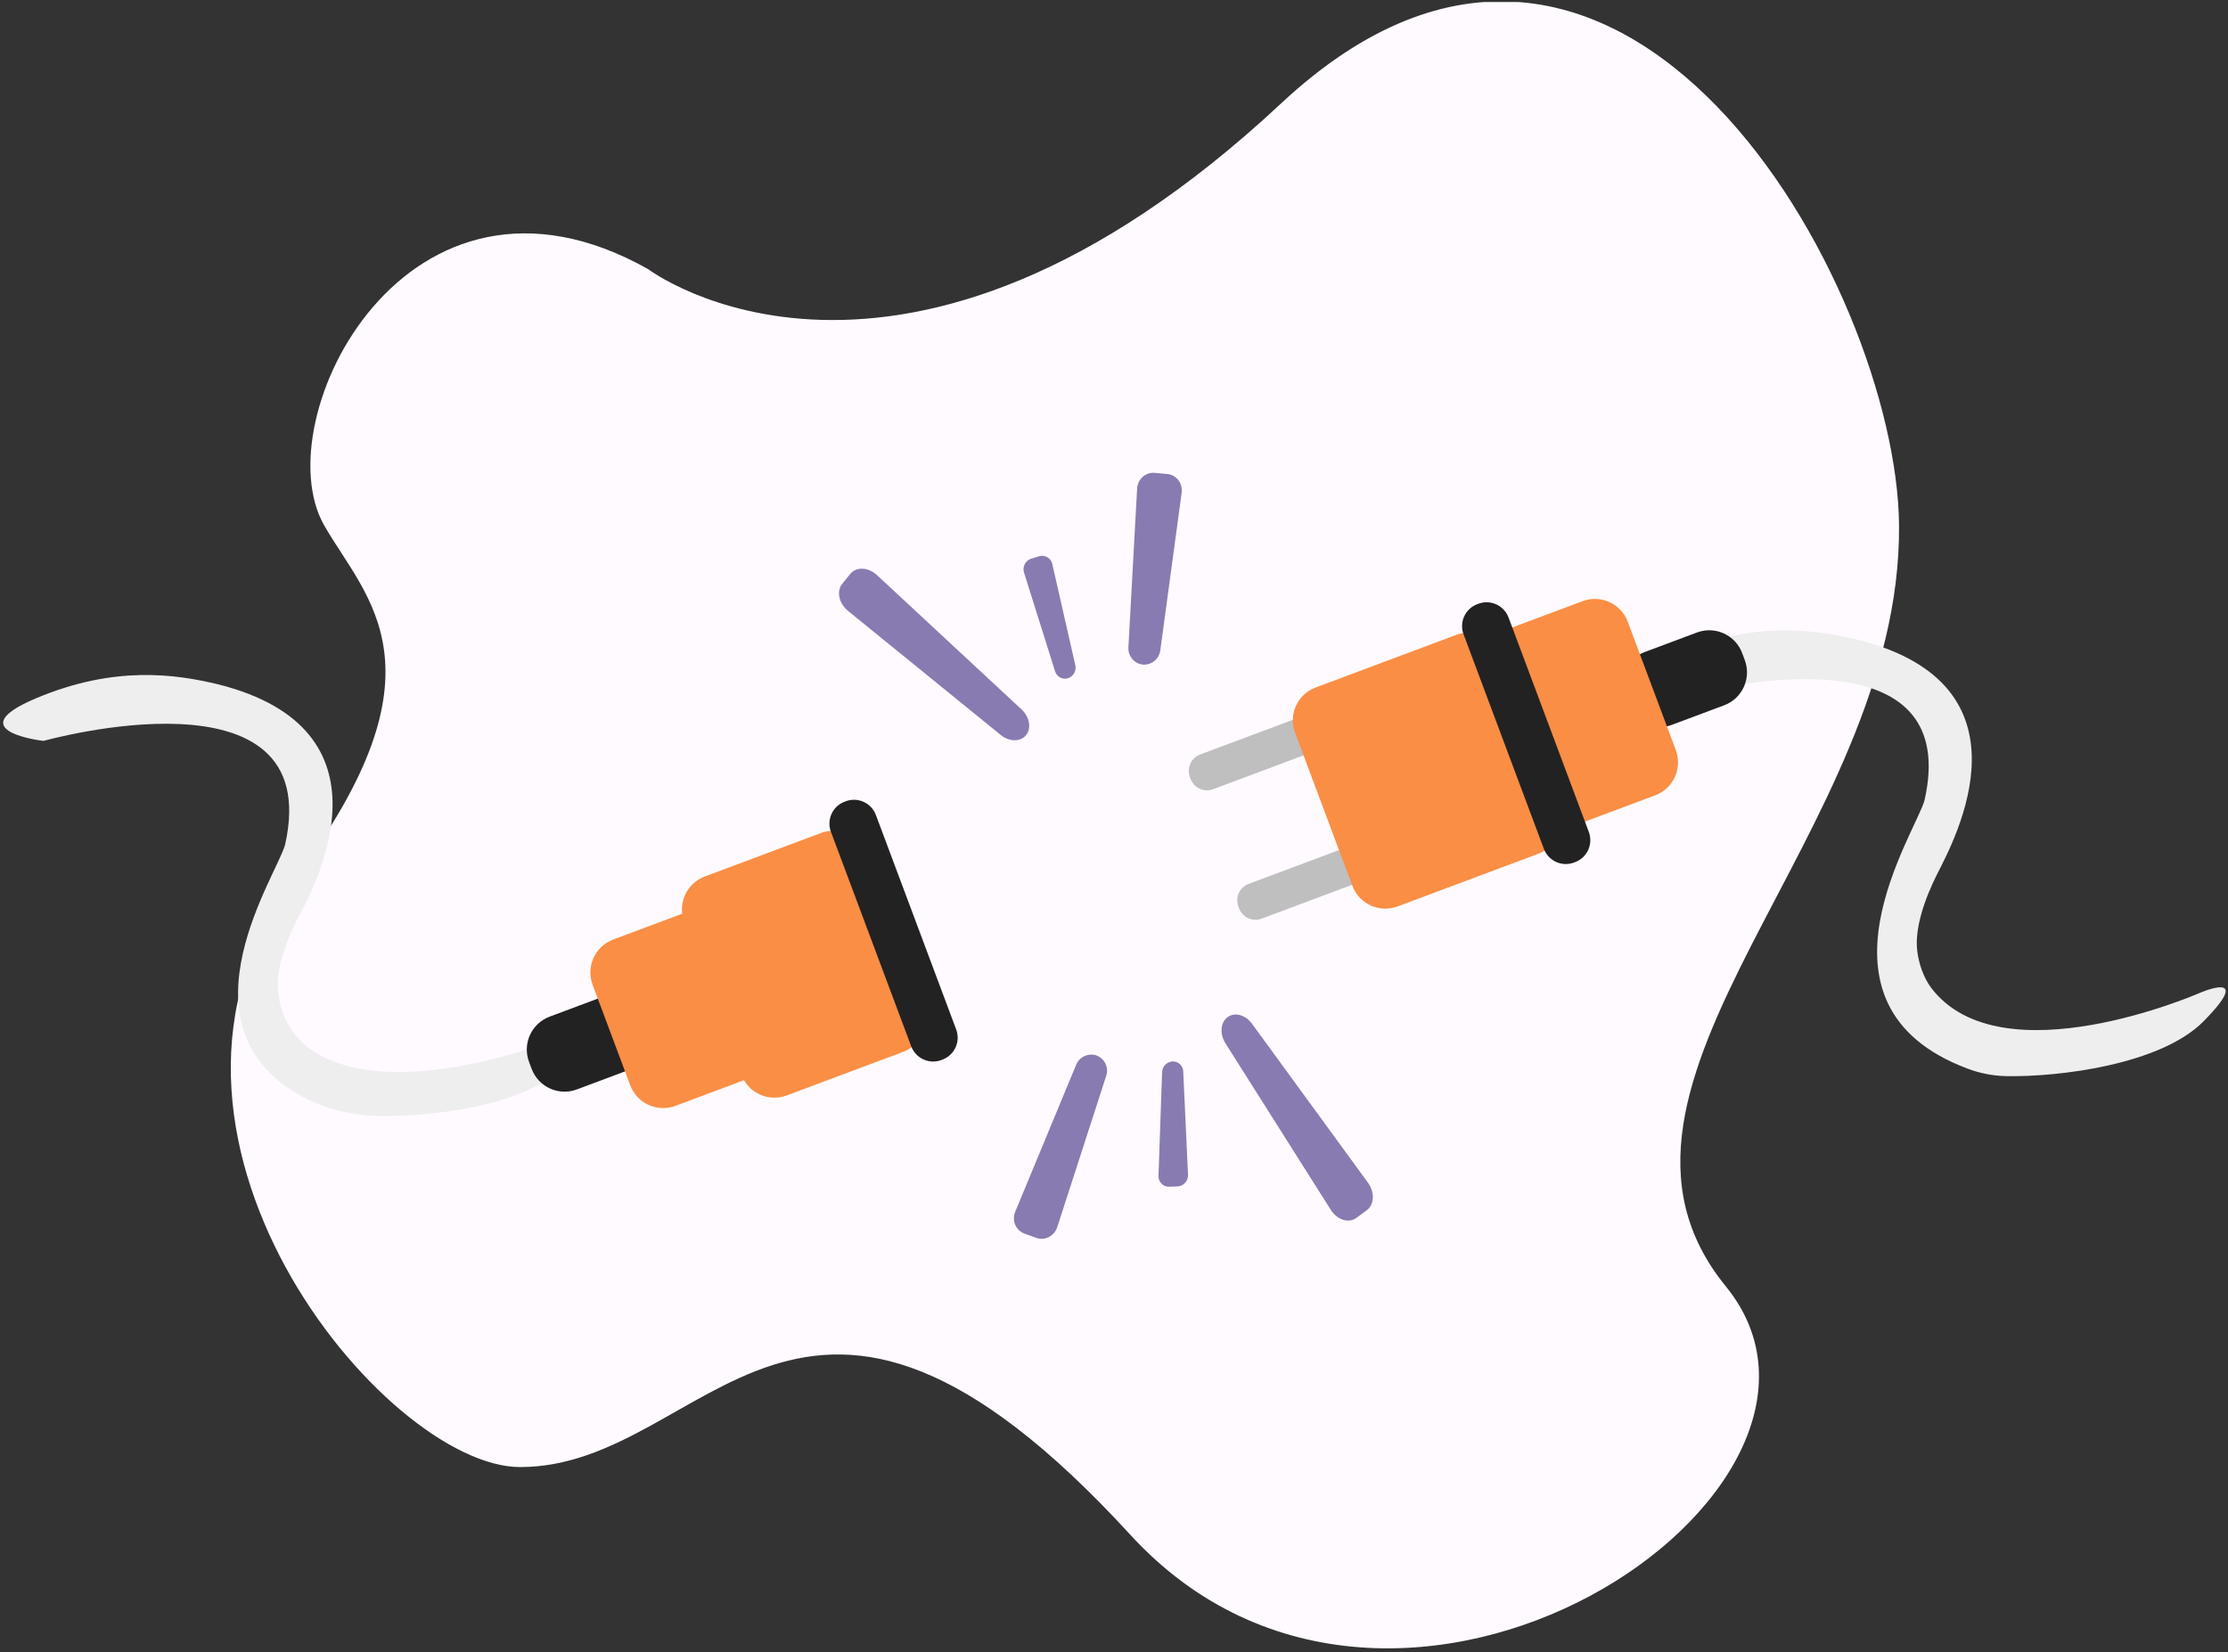 <svg width="546" height="405" viewBox="0 0 546 405" fill="none" xmlns="http://www.w3.org/2000/svg">
<rect x="0" y="0" width="546" height="405" fill="#333333" stroke="none"/>
<g clip-path="url(#clip0_3013_3749)">
<path d="M158.84 65.966C158.84 65.966 220.389 112.673 313.959 25.339C397.058 -52.22 464.911 70.151 465.384 128.753C466 204.665 382.286 265.404 422.913 315.264C463.537 365.125 342.344 447.461 277.026 376.205C195.773 287.565 173.761 359.585 127.447 359.585C94.207 359.585 25.962 276.991 72.047 215.544C110.827 163.839 89.677 146.679 79.435 128.753C64.661 102.899 99.747 32.726 158.84 65.966Z" fill="#FFFAFF"/>
<path d="M405.938 169.182C409.247 170.412 412.861 170.494 416.301 169.703C430.713 166.396 480.267 157.636 471.657 196.037C469.782 203.655 440.76 246.323 482.09 261.897C485.12 263.053 488.322 263.685 491.563 263.763C504.289 264.025 529.506 261.02 540.06 250.278C552.811 237.299 538.881 243.453 538.881 243.453C538.881 243.453 490.411 264.605 473.289 242.164C471.385 239.667 470.171 236.041 469.825 232.918C469.222 227.506 471.625 220.354 474.782 214.126C479.056 205.698 499.57 167.788 455.028 156.744C444.768 154.301 429.864 152.107 410.649 160.197C399.44 164.916 401.923 167.689 405.938 169.182Z" fill="#EEEEEE"/>
<path d="M415.857 155.028L402.956 159.858C398.503 161.525 396.244 166.486 397.911 170.939L398.55 172.648C400.217 177.101 405.178 179.36 409.631 177.693L422.533 172.866C426.986 171.199 429.245 166.238 427.578 161.783L426.939 160.076C425.272 155.621 420.311 153.362 415.857 155.028Z" fill="#222222"/>
<path d="M336.665 169.001L294.119 184.926C291.891 185.758 290.761 188.239 291.596 190.465L291.764 190.914C292.596 193.14 295.077 194.27 297.305 193.437L339.851 177.513C342.079 176.679 343.209 174.198 342.374 171.972L342.206 171.523C341.374 169.297 338.893 168.167 336.665 169.001Z" fill="#BFBFBF"/>
<path d="M348.541 200.729L305.993 216.651C303.767 217.486 302.637 219.966 303.472 222.192L303.638 222.641C304.472 224.868 306.952 225.997 309.179 225.163L351.727 209.241C353.953 208.406 355.082 205.926 354.25 203.699L354.082 203.25C353.25 201.024 350.767 199.895 348.541 200.729Z" fill="#BFBFBF"/>
<path d="M387.823 147.349L353.34 160.254C348.885 161.921 346.626 166.884 348.293 171.336L360.068 202.794C361.734 207.246 366.695 209.505 371.148 207.839L405.633 194.934C410.086 193.267 412.345 188.306 410.678 183.852L398.905 152.394C397.238 147.942 392.277 145.683 387.823 147.349Z" fill="#FA8E44"/>
<path d="M356.903 155.6L322.418 168.507C317.965 170.174 315.706 175.135 317.373 179.589L331.419 217.119C333.086 221.571 338.047 223.83 342.499 222.164L376.984 209.259C381.437 207.592 383.696 202.631 382.03 198.177L367.983 160.647C366.316 156.193 361.355 153.934 356.903 155.6Z" fill="#FA8E44"/>
<path d="M362.3 147.985L362.03 148.085C359.061 149.196 357.555 152.505 358.666 155.473L378.344 208.05C379.455 211.018 382.761 212.525 385.73 211.414L386 211.311C388.971 210.2 390.476 206.894 389.364 203.925L369.689 151.349C368.577 148.38 365.269 146.874 362.3 147.985Z" fill="#222222"/>
<path d="M10.677 181.599C10.677 181.599 79.933 162.136 69.878 206.978C68.132 214.073 42.997 250.604 72.936 268.144C79.365 271.91 86.784 273.578 94.234 273.539C107.592 273.47 128.769 270.899 138.282 261.217C151.031 248.238 137.103 254.392 137.103 254.392C137.103 254.392 97.328 270.753 76.866 257.711C69.879 253.259 66.712 244.636 68.609 236.57C69.579 232.564 71.055 228.698 73.004 225.065C77.454 216.73 97.793 178.727 53.25 167.683C42.989 165.24 28.086 163.046 8.87 171.136C-10.346 179.227 10.677 181.599 10.677 181.599Z" fill="#EEEEEE"/>
<path d="M147.594 244.357L134.693 249.187C130.239 250.854 127.98 255.815 129.647 260.269L130.287 261.977C131.954 266.432 136.915 268.691 141.369 267.022L154.27 262.194C158.723 260.527 160.982 255.567 159.315 251.112L158.676 249.404C157.009 244.95 152.048 242.69 147.594 244.357Z" fill="#222222"/>
<path d="M169.391 223.132L150.271 230.288C145.818 231.955 143.559 236.916 145.225 241.37L154.445 266.003C156.112 270.458 161.073 272.717 165.527 271.05L184.647 263.894C189.1 262.227 191.359 257.266 189.693 252.811L180.473 228.179C178.806 223.724 173.845 221.465 169.391 223.132Z" fill="#FA8E44"/>
<path d="M201.222 204.165L172.709 214.837C168.255 216.504 165.996 221.465 167.663 225.919L181.709 263.449C183.376 267.903 188.337 270.162 192.79 268.496L221.303 257.823C225.758 256.157 228.017 251.196 226.35 246.741L212.304 209.212C210.637 204.757 205.676 202.498 201.222 204.165Z" fill="#FA8E44"/>
<path d="M207.263 196.393L206.992 196.494C204.022 197.605 202.517 200.914 203.628 203.882L223.304 256.459C224.415 259.427 227.724 260.934 230.692 259.823L230.963 259.72C233.931 258.609 235.438 255.302 234.327 252.332L214.649 199.757C213.538 196.789 210.231 195.282 207.263 196.393Z" fill="#222222"/>
<path d="M280.073 162.898C279.046 162.784 278.103 162.277 277.443 161.482C276.785 160.687 276.459 159.668 276.534 158.637L278.662 119.777C278.789 117.456 280.749 115.692 282.974 115.897L286.073 116.184C288.297 116.389 289.89 118.48 289.579 120.785L284.351 159.358C284.232 160.385 283.72 161.326 282.922 161.986C282.125 162.646 281.104 162.972 280.073 162.898Z" fill="#887BB1"/>
<path d="M261.703 166.248C261.383 166.342 261.049 166.373 260.717 166.338C260.387 166.301 260.065 166.201 259.774 166.041C259.48 165.883 259.224 165.668 259.015 165.408C258.806 165.149 258.65 164.85 258.556 164.532L250.959 140.359C250.737 139.672 250.799 138.924 251.127 138.282C251.457 137.638 252.027 137.152 252.715 136.931L254.681 136.337C255.02 136.238 255.374 136.212 255.723 136.257C256.071 136.302 256.405 136.419 256.707 136.601C257.008 136.781 257.269 137.023 257.471 137.31C257.674 137.597 257.816 137.923 257.886 138.268L263.517 163.036C263.675 163.7 263.574 164.401 263.238 164.998C262.902 165.592 262.355 166.039 261.703 166.248Z" fill="#887BB1"/>
<path d="M251.45 180.188C250.089 181.876 247.351 181.855 245.243 180.143L207.829 149.744C205.592 147.928 204.934 144.922 206.377 143.135L208.39 140.642C209.836 138.852 212.8 139 214.915 140.964L250.319 173.858C252.314 175.709 252.812 178.503 251.45 180.188Z" fill="#887BB1"/>
<path d="M268.747 258.707C269.71 259.08 270.491 259.812 270.926 260.749C271.362 261.686 271.416 262.756 271.079 263.732L259.097 300.759C258.382 302.971 256.037 304.174 253.937 303.407L251.012 302.339C248.915 301.573 247.908 299.143 248.798 296.997L263.704 261.038C264.083 260.075 264.817 259.296 265.758 258.861C266.697 258.426 267.767 258.371 268.747 258.707Z" fill="#887BB1"/>
<path d="M287.362 260.161C287.695 260.151 288.027 260.208 288.338 260.327C288.648 260.446 288.933 260.624 289.175 260.854C289.417 261.081 289.611 261.356 289.747 261.659C289.882 261.963 289.958 262.291 289.966 262.625L291.139 287.936C291.175 288.658 290.927 289.363 290.444 289.9C289.962 290.439 289.285 290.763 288.566 290.802L286.512 290.874C286.159 290.882 285.811 290.819 285.485 290.685C285.159 290.552 284.866 290.353 284.62 290.101C284.376 289.849 284.185 289.55 284.062 289.22C283.941 288.889 283.888 288.539 283.906 288.188L284.788 262.805C284.806 262.121 285.083 261.469 285.558 260.979C286.036 260.489 286.68 260.198 287.362 260.161Z" fill="#887BB1"/>
<path d="M300.835 249.3C302.582 248.017 305.224 248.736 306.823 250.93L335.236 289.875C336.932 292.202 336.802 295.275 334.949 296.636L332.366 298.533C330.513 299.894 327.682 298.994 326.138 296.554L300.308 255.71C298.857 253.412 299.089 250.583 300.835 249.3Z" fill="#887BB1"/>
</g>
<defs>
<clipPath id="clip0_3013_3749">
<rect width="545" height="404" fill="white" transform="translate(0.5 0.5)"/>
</clipPath>
</defs>
</svg>

